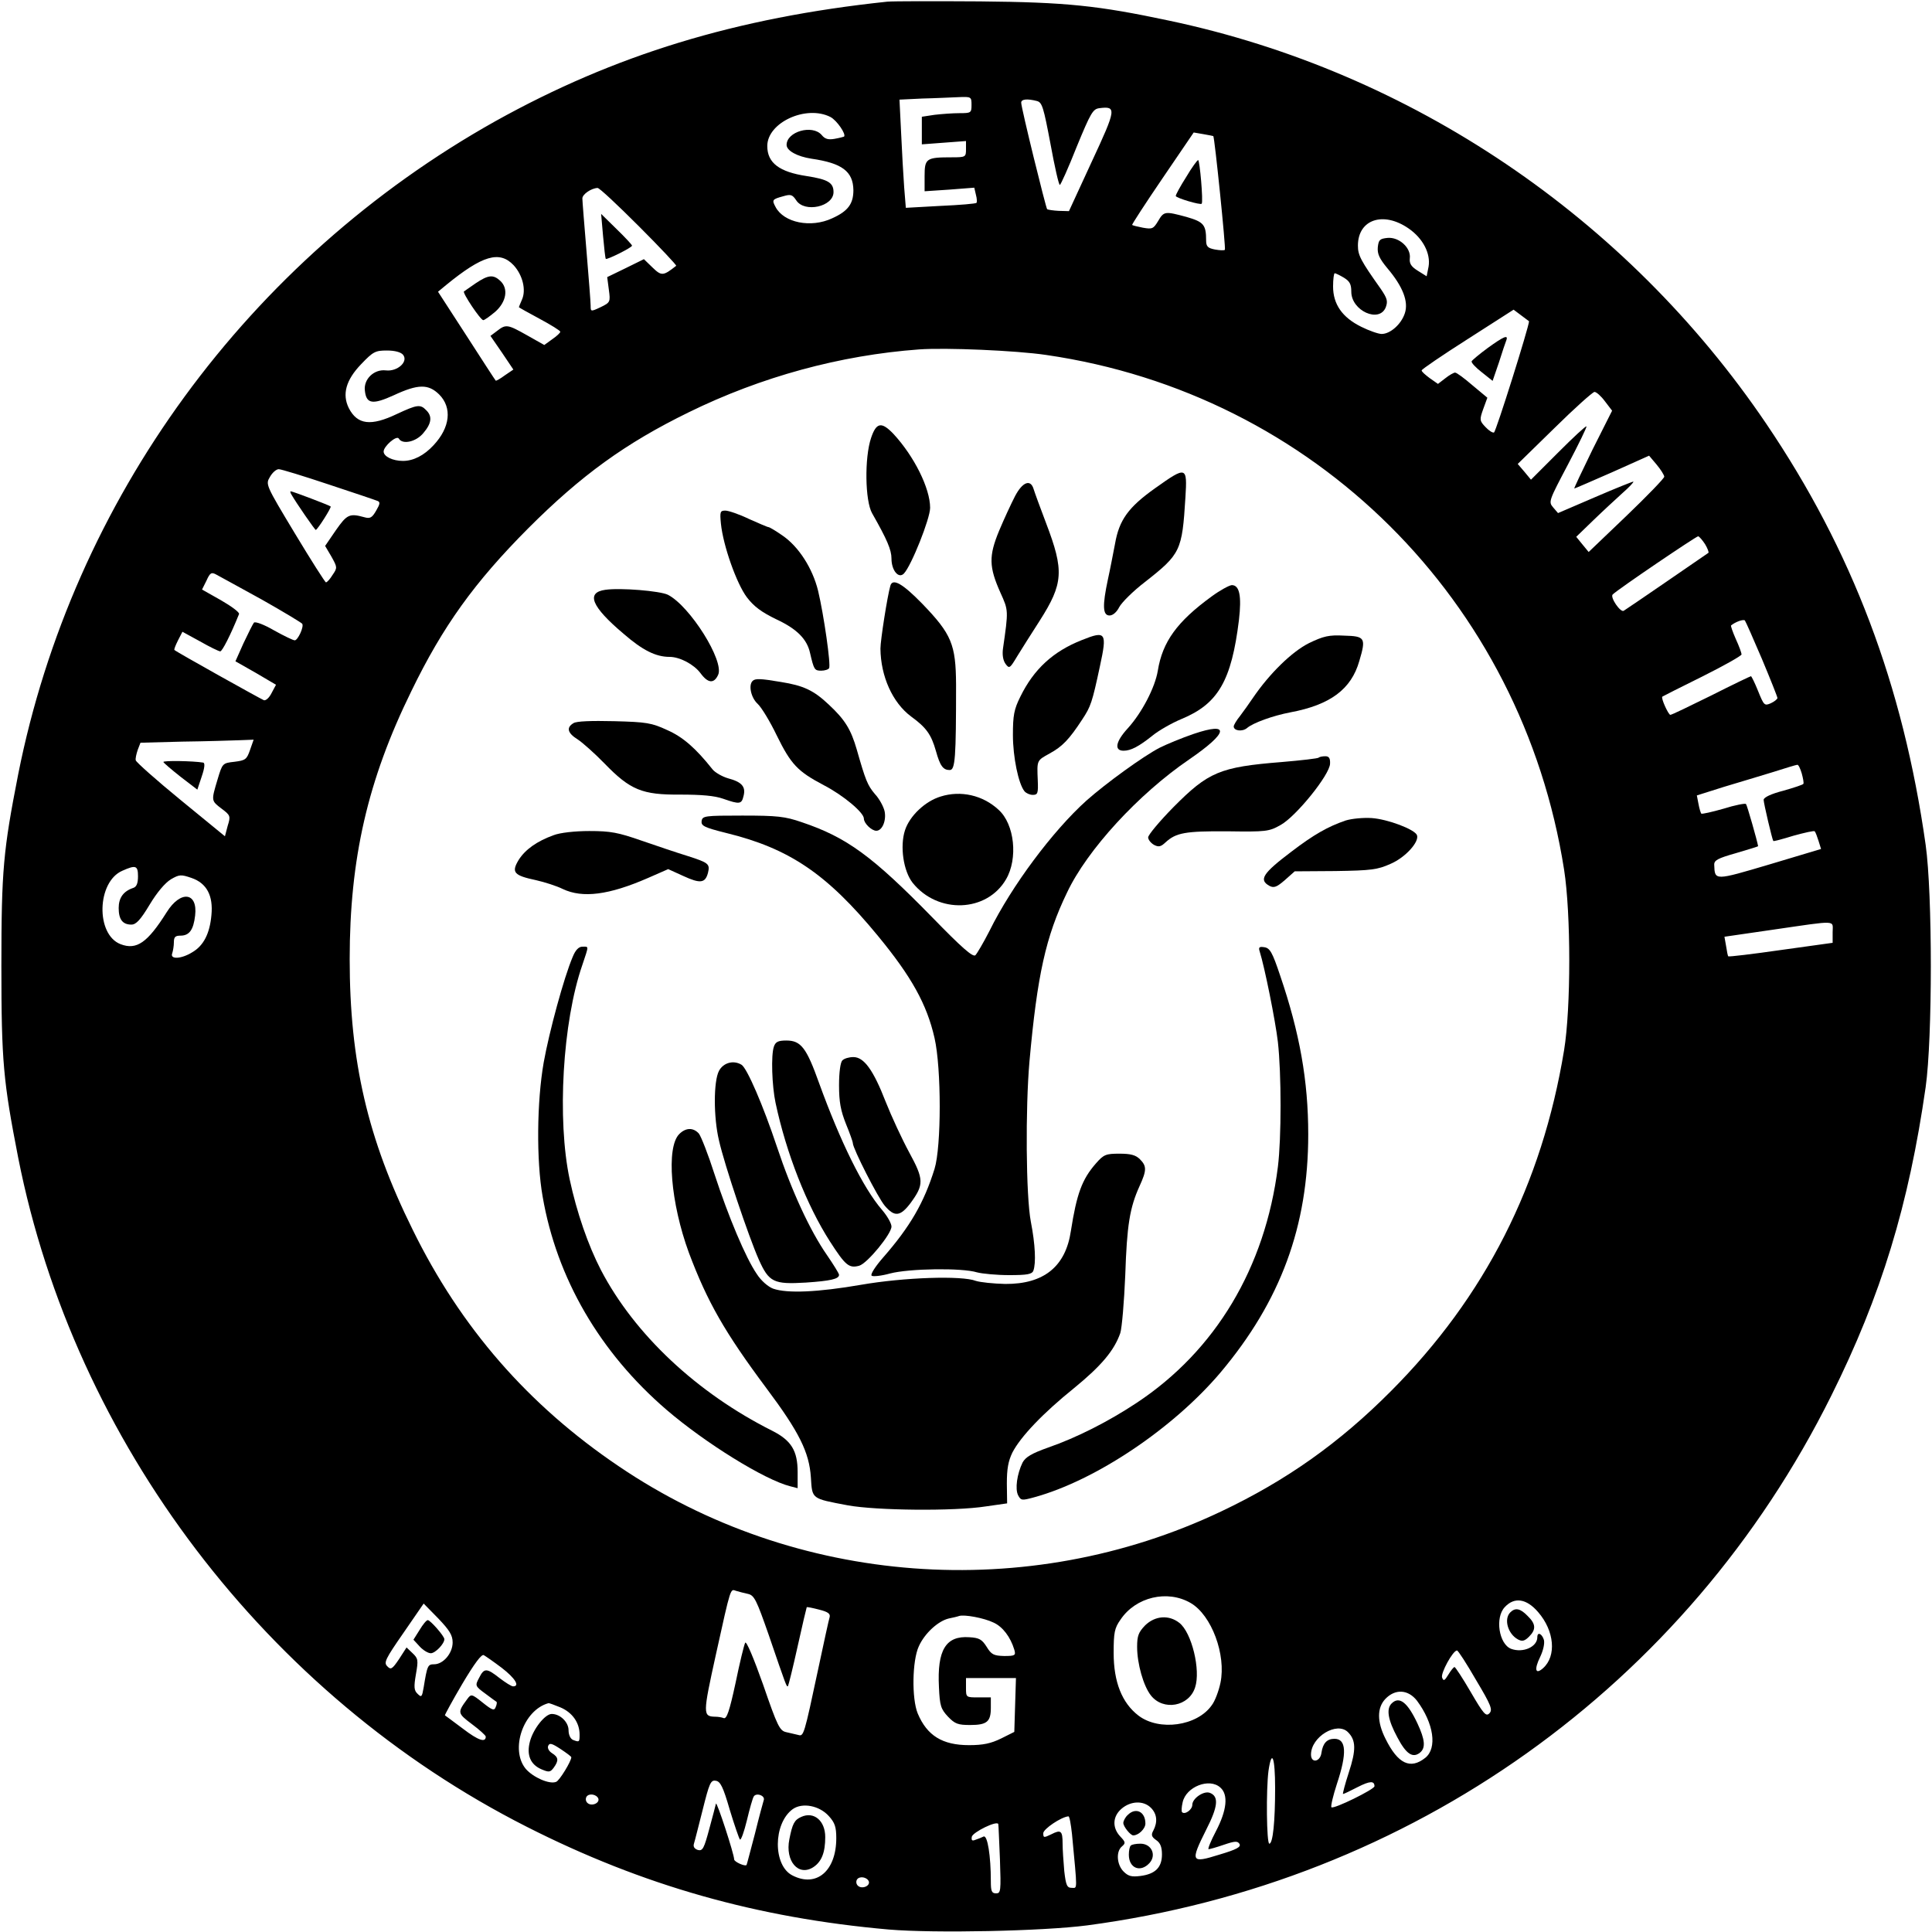 <?xml version="1.0" standalone="no"?>
<!DOCTYPE svg PUBLIC "-//W3C//DTD SVG 20010904//EN"
 "http://www.w3.org/TR/2001/REC-SVG-20010904/DTD/svg10.dtd">
<svg version="1.0" xmlns="http://www.w3.org/2000/svg"
 width="700pt" height="700pt" viewBox="0 0 700 700"
 preserveAspectRatio="xMidYMid meet">
<g transform="translate(0,700) scale(0.1,-0.1)"
fill="#000000" stroke="none">
<path d="M3215 6994 c-549 -58 -989 -193 -1420 -433 -896 -502 -1531 -1371
-1729 -2366 -54 -276 -61 -347 -61 -695 0 -347 7 -418 61 -695 204 -1031 901
-1947 1843 -2424 420 -213 835 -330 1311 -372 166 -14 558 -6 719 15 1175 156
2173 867 2696 1919 181 363 281 692 342 1118 25 177 25 701 0 878 -82 580
-267 1067 -577 1525 -507 749 -1288 1276 -2163 1461 -259 55 -372 67 -687 70
-162 1 -313 1 -335 -1z m305 -374 c0 -29 -2 -30 -44 -30 -24 0 -64 -3 -90 -6
l-46 -7 0 -50 0 -50 80 6 80 6 0 -29 c0 -29 -1 -30 -52 -30 -92 0 -98 -4 -98
-68 l0 -55 90 6 90 7 6 -26 c4 -14 4 -27 2 -29 -2 -3 -61 -8 -130 -11 l-126
-7 -6 74 c-3 41 -8 129 -11 196 l-6 122 83 4 c46 1 104 4 131 5 46 2 47 1 47
-28z m237 14 c19 -5 24 -23 49 -155 15 -82 30 -149 34 -149 3 0 31 62 61 138
51 124 59 137 82 140 63 8 62 -2 -27 -193 l-83 -180 -37 1 c-20 1 -39 4 -42 6
-5 6 -94 367 -94 386 0 13 22 15 57 6z m-748 -58 c23 -12 58 -63 49 -71 -2 -1
-17 -5 -34 -8 -23 -4 -35 -1 -47 14 -34 39 -127 12 -127 -36 0 -21 38 -42 90
-50 111 -16 151 -46 152 -114 0 -49 -19 -76 -77 -102 -77 -36 -175 -16 -205
41 -14 26 -12 28 28 39 27 8 33 6 47 -15 30 -46 135 -23 135 30 0 34 -20 46
-97 58 -100 15 -143 48 -143 109 0 85 141 150 229 105z m1387 -69 c5 -6 46
-408 42 -412 -3 -3 -19 -2 -36 1 -26 5 -32 11 -32 33 0 57 -9 67 -71 85 -78
21 -82 21 -103 -15 -17 -28 -21 -30 -55 -24 -20 4 -37 8 -39 10 -2 1 48 78
110 169 l113 166 35 -6 c19 -3 36 -7 36 -7z m-2081 -327 c76 -76 137 -141 135
-143 -47 -37 -53 -38 -86 -6 l-31 30 -67 -33 -66 -32 6 -46 c6 -44 5 -46 -30
-63 -36 -17 -36 -16 -36 6 0 12 -7 101 -15 197 -8 96 -15 182 -15 191 0 15 32
37 55 38 6 1 73 -62 150 -139z m2789 -8 c52 -36 80 -91 72 -138 l-7 -35 -32
20 c-24 15 -31 26 -29 45 5 38 -39 78 -81 74 -28 -3 -32 -7 -35 -34 -2 -24 6
-41 34 -75 57 -67 78 -122 64 -164 -13 -40 -53 -75 -84 -75 -12 0 -46 12 -74
26 -69 34 -102 82 -102 146 0 27 3 48 6 48 3 0 18 -7 33 -16 21 -13 27 -23 27
-51 0 -69 102 -115 125 -56 8 22 5 32 -18 66 -73 103 -83 122 -83 157 0 95 92
126 184 62z m-3243 -133 c33 -36 46 -90 30 -125 -6 -14 -11 -26 -11 -27 0 -1
34 -20 75 -42 41 -22 75 -43 75 -47 0 -4 -13 -16 -29 -27 l-29 -21 -62 35
c-71 40 -77 41 -109 16 l-24 -18 42 -61 41 -61 -31 -21 c-16 -12 -32 -21 -33
-19 -2 2 -50 76 -106 163 l-103 159 29 24 c132 108 194 126 245 72z m3679
-203 c0 -19 -120 -401 -127 -403 -5 -2 -19 7 -31 20 -21 22 -22 26 -8 65 l15
41 -54 45 c-29 25 -57 46 -63 46 -5 0 -21 -9 -36 -21 l-26 -20 -30 21 c-16 12
-30 24 -29 28 0 4 75 55 166 113 l167 107 28 -21 c15 -11 28 -21 28 -21z
m-1750 -122 c971 -141 1724 -889 1877 -1865 25 -160 25 -501 0 -654 -80 -487
-287 -894 -627 -1235 -187 -188 -379 -324 -615 -436 -703 -334 -1543 -271
-2184 164 -327 221 -572 502 -746 857 -163 329 -228 610 -228 980 0 363 65
648 223 970 115 237 229 395 424 591 192 192 352 308 581 420 263 129 549 207
835 228 97 7 352 -4 460 -20z m-2330 1 c21 -25 -20 -62 -62 -57 -43 5 -81 -32
-76 -73 5 -49 28 -52 105 -17 88 41 125 41 164 3 48 -48 40 -120 -20 -184 -34
-37 -73 -57 -111 -57 -37 0 -70 16 -70 34 0 19 47 60 55 47 13 -23 63 -12 89
20 30 35 33 61 10 83 -21 22 -33 20 -106 -14 -94 -45 -143 -39 -174 21 -25 50
-11 102 45 160 43 45 51 49 93 49 29 0 50 -6 58 -15z m4355 -169 l26 -34 -71
-141 c-38 -78 -68 -141 -66 -141 2 0 64 27 137 59 l134 60 27 -32 c15 -18 27
-37 28 -44 0 -6 -62 -70 -137 -142 l-137 -131 -23 28 -22 27 62 60 c34 33 82
77 105 98 24 21 42 40 40 42 -1 1 -64 -24 -138 -56 l-135 -58 -18 21 c-17 20
-15 24 54 155 39 74 69 136 67 138 -2 3 -48 -40 -102 -94 l-99 -99 -24 29 -24
28 133 130 c73 72 138 130 145 131 7 0 24 -15 38 -34z m-4625 -301 c91 -30
171 -57 178 -60 10 -4 9 -11 -5 -35 -15 -26 -22 -30 -43 -24 -54 15 -63 10
-103 -47 l-39 -57 23 -39 c21 -38 22 -40 4 -66 -9 -15 -20 -27 -24 -27 -3 0
-54 80 -113 178 -106 176 -106 177 -90 204 9 16 23 28 32 28 9 0 90 -25 180
-55z m4988 -217 c9 -15 14 -29 12 -31 -10 -7 -295 -203 -307 -210 -12 -7 -50
49 -40 59 19 19 304 212 310 211 5 -2 16 -15 25 -29z m-5230 -200 c78 -44 144
-84 147 -88 7 -11 -16 -60 -27 -60 -6 0 -39 16 -75 36 -36 21 -68 33 -73 28
-4 -5 -21 -39 -38 -75 l-29 -65 74 -42 73 -43 -16 -30 c-9 -18 -21 -28 -28
-26 -14 6 -319 176 -324 182 -2 2 4 17 13 35 l16 31 64 -35 c35 -20 68 -36 73
-36 7 0 37 58 68 135 3 6 -27 28 -65 50 l-69 39 16 32 c13 29 18 32 36 22 12
-6 85 -47 164 -90z m5436 -216 c31 -74 56 -137 56 -141 0 -4 -11 -13 -24 -19
-23 -10 -25 -8 -46 44 -12 30 -24 54 -26 54 -2 0 -67 -31 -144 -70 -77 -38
-143 -70 -148 -70 -7 0 -35 61 -29 66 1 1 66 34 145 73 78 39 142 75 142 80 0
5 -9 30 -21 56 -11 25 -19 48 -17 49 16 13 44 23 50 18 3 -4 31 -67 62 -140z
m-5478 -329 c-12 -35 -17 -38 -56 -43 -44 -5 -44 -5 -62 -65 -23 -77 -23 -76
15 -105 32 -24 33 -27 22 -62 l-10 -38 -160 131 c-88 72 -161 137 -163 144 -2
6 2 23 7 38 l10 26 153 4 c84 1 176 4 205 5 l52 2 -13 -37z m5622 -85 c5 -18
8 -35 6 -38 -1 -3 -34 -14 -73 -25 -43 -11 -71 -24 -71 -33 0 -12 31 -144 35
-149 1 -2 34 7 73 19 40 11 75 19 77 16 3 -3 9 -19 14 -35 l9 -29 -187 -56
c-199 -59 -198 -59 -200 -2 -1 17 12 24 79 43 44 13 80 24 80 25 -3 19 -40
149 -44 153 -3 3 -40 -4 -81 -17 -42 -12 -78 -20 -81 -18 -2 3 -7 18 -10 35
l-6 31 98 31 c55 16 135 41 179 54 44 14 83 26 87 26 4 1 11 -14 16 -31z
m-6028 -373 c0 -25 -5 -38 -17 -42 -36 -12 -53 -36 -53 -73 0 -41 14 -60 46
-60 17 0 33 17 66 72 27 45 56 79 77 92 31 18 37 18 75 5 55 -19 79 -64 72
-135 -6 -66 -28 -110 -69 -134 -40 -25 -82 -27 -73 -4 3 9 6 27 6 40 0 19 5
24 24 24 32 0 47 21 53 73 10 85 -53 92 -103 12 -70 -111 -109 -138 -167 -116
-91 35 -86 226 6 266 49 22 57 19 57 -20z m6140 -203 l0 -38 -187 -26 c-104
-15 -189 -25 -191 -23 -2 1 -5 18 -8 37 l-6 34 179 26 c235 34 213 35 213 -10z
m-3930 -2397 c23 -5 31 -22 75 -148 65 -190 65 -190 70 -186 2 3 18 67 35 144
17 77 32 140 33 142 2 1 22 -3 45 -9 32 -8 41 -15 38 -27 -3 -9 -21 -92 -41
-186 -52 -244 -53 -247 -73 -241 -9 2 -29 7 -43 10 -24 5 -32 21 -84 172 -34
96 -61 160 -65 152 -4 -7 -20 -73 -35 -146 -22 -102 -32 -131 -43 -127 -7 3
-21 5 -30 5 -46 1 -46 8 2 226 55 249 52 237 73 230 10 -3 29 -8 43 -11z
m1604 -33 c76 -44 129 -188 108 -289 -6 -29 -20 -67 -32 -82 -53 -75 -190 -94
-265 -37 -60 46 -90 122 -90 227 0 74 3 90 25 121 55 82 170 109 254 60z
m1259 -33 c59 -68 67 -159 18 -203 -28 -25 -33 -5 -11 40 11 23 17 48 14 62
-7 23 -24 31 -24 10 0 -35 -52 -58 -95 -42 -44 17 -59 113 -23 151 35 38 79
31 121 -18z m-3933 -110 c0 -39 -34 -79 -67 -79 -23 0 -25 -4 -38 -84 -6 -35
-8 -37 -22 -23 -13 12 -14 25 -6 71 9 51 8 57 -12 76 l-22 21 -27 -42 c-25
-37 -30 -40 -43 -26 -13 13 -7 26 59 121 l73 106 53 -54 c41 -43 52 -61 52
-87z m1960 72 c33 -15 61 -52 75 -98 6 -21 3 -23 -37 -23 -37 1 -46 5 -63 33
-17 27 -27 33 -63 35 -85 6 -117 -46 -110 -181 3 -68 7 -79 33 -107 25 -26 36
-30 80 -30 61 0 75 12 75 62 l0 38 -45 0 c-45 0 -45 0 -45 35 l0 35 90 0 91 0
-3 -97 -3 -98 -48 -24 c-37 -18 -65 -24 -116 -24 -96 0 -152 34 -186 115 -22
54 -20 191 4 243 21 47 70 92 109 101 15 3 32 7 37 9 19 6 90 -7 125 -24z
m1748 -208 c55 -92 61 -108 48 -121 -12 -12 -21 -2 -67 77 -29 50 -56 91 -59
91 -3 0 -13 -12 -22 -27 -14 -23 -18 -25 -23 -11 -6 15 39 98 54 98 4 0 35
-48 69 -107z m-3530 44 c48 -37 67 -67 41 -67 -6 0 -28 14 -49 30 -47 37 -56
37 -74 1 -15 -28 -15 -30 22 -57 20 -15 39 -29 41 -30 2 -2 1 -10 -3 -19 -5
-14 -12 -12 -47 16 -40 32 -42 32 -56 13 -36 -49 -36 -51 17 -91 27 -20 50
-41 50 -45 0 -23 -27 -14 -82 28 -35 26 -64 48 -66 49 -1 1 27 53 63 114 44
74 70 109 78 104 7 -4 36 -24 65 -46z m3316 -119 c61 -82 74 -172 30 -207 -54
-43 -99 -22 -144 69 -31 61 -31 112 -1 144 36 38 83 35 115 -6z m-3104 -24
c43 -18 70 -55 70 -99 0 -27 -1 -28 -24 -19 -9 4 -16 18 -16 35 0 29 -30 59
-61 59 -24 0 -67 -54 -79 -100 -13 -49 2 -84 43 -101 26 -11 31 -10 43 6 19
26 18 38 -6 53 -11 7 -17 18 -14 26 5 12 13 10 45 -11 21 -14 39 -27 39 -30 0
-14 -43 -85 -55 -89 -24 -10 -83 16 -110 47 -58 70 -9 213 82 238 2 1 21 -6
43 -15z m2854 -90 c29 -29 30 -64 3 -146 -14 -43 -23 -78 -21 -78 3 0 26 11
53 25 45 23 61 23 61 3 0 -11 -148 -84 -156 -76 -3 4 6 42 20 85 37 111 34
163 -9 163 -27 0 -42 -16 -47 -50 -4 -34 -38 -40 -38 -7 0 64 94 121 134 81z
m-264 -203 c0 -121 -8 -201 -21 -201 -10 0 -12 195 -3 264 12 82 24 49 24 -63z
m-1976 -78 c17 -56 34 -105 37 -108 4 -3 15 28 25 69 10 42 21 81 25 87 9 15
43 3 36 -14 -2 -6 -17 -61 -32 -122 -16 -60 -29 -111 -30 -112 -4 -7 -45 11
-45 20 0 19 -63 212 -66 202 -1 -5 -12 -47 -24 -91 -19 -71 -24 -81 -41 -77
-12 4 -18 11 -15 22 3 9 17 65 32 124 24 96 29 108 47 105 17 -2 27 -22 51
-105z m1778 80 c29 -26 23 -82 -16 -157 -19 -36 -31 -66 -27 -66 4 0 29 7 55
16 41 14 50 14 57 3 6 -11 -10 -20 -74 -39 -102 -32 -105 -26 -47 90 43 84 47
121 14 134 -22 9 -64 -20 -64 -43 0 -18 -27 -37 -37 -27 -3 3 -2 19 2 36 12
56 97 90 137 53z m-2254 -40 c5 -17 -26 -29 -40 -15 -6 6 -7 15 -3 22 9 14 37
9 43 -7z m2002 -33 c22 -22 25 -51 9 -82 -9 -16 -7 -23 10 -35 15 -10 21 -25
21 -52 0 -47 -24 -71 -78 -78 -32 -4 -44 -1 -61 16 -25 25 -28 73 -6 91 14 12
13 16 -6 36 -30 32 -28 73 5 101 33 28 79 30 106 3z m-1167 -30 c22 -24 27
-40 27 -80 0 -119 -72 -180 -159 -135 -71 36 -70 188 1 240 35 25 97 13 131
-25z m881 -65 c20 -212 20 -195 -1 -195 -17 0 -21 9 -27 61 -3 34 -6 79 -6 99
0 47 -6 52 -41 34 -27 -13 -29 -13 -29 4 0 15 65 59 91 61 4 1 9 -28 13 -64z
m-261 -92 c4 -115 3 -123 -14 -123 -16 0 -19 8 -19 44 0 92 -12 167 -26 162
-8 -4 -21 -9 -30 -12 -12 -5 -15 -2 -13 11 4 17 92 60 96 46 1 -3 3 -61 6
-128z m-475 -80 c5 -17 -26 -29 -40 -15 -6 6 -7 15 -3 22 9 14 37 9 43 -7z"/>
<path d="M4298 6359 c-21 -33 -38 -64 -38 -69 0 -7 90 -34 94 -28 6 7 -7 158
-13 158 -3 0 -23 -27 -43 -61z"/>
<path d="M2185 6145 c4 -44 8 -81 10 -83 4 -4 95 41 95 48 0 3 -25 30 -56 60
l-56 55 7 -80z"/>
<path d="M1724 5974 c-21 -15 -41 -28 -43 -30 -6 -5 60 -104 70 -104 4 0 24
14 44 31 40 36 48 84 17 112 -25 23 -43 21 -88 -9z"/>
<path d="M5390 5739 c-30 -22 -56 -44 -58 -48 -2 -5 15 -23 37 -40 l39 -31 23
67 c12 38 24 74 27 81 7 20 -10 13 -68 -29z"/>
<path d="M3156 5413 c-24 -71 -22 -228 4 -273 54 -95 70 -132 70 -164 0 -43
26 -74 45 -54 27 28 95 199 95 238 0 71 -58 187 -133 268 -43 45 -62 42 -81
-15z"/>
<path d="M4185 5231 c-97 -69 -130 -115 -145 -201 -7 -36 -18 -94 -26 -130
-20 -94 -19 -130 6 -130 12 0 26 12 35 30 9 17 50 58 93 91 130 102 135 113
147 307 7 113 4 114 -110 33z"/>
<path d="M3678 5203 c-14 -27 -40 -83 -58 -126 -38 -92 -37 -131 5 -225 29
-64 29 -63 9 -202 -3 -22 0 -42 9 -55 14 -19 16 -17 43 28 16 26 52 83 81 128
86 135 89 181 23 354 -21 55 -41 110 -45 123 -11 37 -40 26 -67 -25z"/>
<path d="M2612 5103 c8 -80 57 -218 94 -267 25 -33 53 -54 107 -80 75 -35 111
-72 122 -122 14 -60 16 -64 40 -64 13 0 26 4 29 9 7 11 -19 193 -40 281 -20
81 -70 159 -128 199 -24 17 -48 31 -51 31 -4 0 -36 14 -72 30 -35 17 -74 30
-85 30 -19 0 -20 -5 -16 -47z"/>
<path d="M3226 4878 c-11 -38 -36 -198 -36 -228 1 -101 44 -196 111 -246 55
-40 73 -65 90 -125 15 -54 26 -69 50 -69 20 0 23 44 23 310 -1 145 -16 182
-122 292 -72 74 -108 94 -116 66z"/>
<path d="M4390 4839 c-125 -91 -178 -164 -195 -269 -10 -61 -58 -153 -109
-209 -44 -48 -50 -81 -15 -81 26 0 55 15 105 55 22 18 69 45 105 60 133 55
181 139 208 359 10 87 2 126 -26 126 -10 -1 -43 -19 -73 -41z"/>
<path d="M2193 4863 c-71 -10 -50 -61 66 -159 69 -60 117 -84 167 -84 37 0 88
-27 112 -59 27 -37 49 -39 64 -6 23 50 -102 249 -182 290 -28 14 -173 26 -227
18z"/>
<path d="M3920 4681 c-104 -41 -174 -105 -223 -205 -23 -46 -27 -68 -27 -139
0 -80 20 -177 42 -204 6 -7 19 -13 30 -13 18 0 20 6 18 53 -3 73 -4 71 43 97
46 25 71 51 118 123 31 47 36 61 64 192 27 124 22 131 -65 96z"/>
<path d="M4743 4670 c-62 -31 -143 -110 -203 -198 -14 -21 -35 -50 -47 -66
-13 -16 -23 -33 -23 -38 0 -16 31 -20 48 -6 22 19 94 45 157 57 145 27 221 84
250 186 25 84 21 90 -55 92 -55 3 -75 -2 -127 -27z"/>
<path d="M2727 4533 c-16 -15 -6 -61 18 -83 14 -13 45 -64 69 -114 52 -106 76
-131 171 -181 71 -37 145 -99 145 -121 0 -17 28 -44 45 -44 22 0 37 38 30 71
-4 17 -19 45 -35 62 -27 32 -34 50 -66 162 -21 72 -42 107 -101 162 -55 52
-92 69 -173 82 -76 13 -94 13 -103 4z"/>
<path d="M2078 4380 c-27 -16 -22 -36 15 -59 17 -11 61 -50 97 -87 94 -97 137
-114 275 -113 76 0 124 -4 155 -15 60 -21 67 -20 74 10 9 34 -7 51 -56 64 -21
6 -47 21 -56 32 -62 78 -108 118 -165 143 -56 26 -75 29 -192 32 -83 2 -136 0
-147 -7z"/>
<path d="M4325 4341 c-44 -15 -99 -38 -123 -50 -60 -31 -195 -129 -266 -192
-122 -110 -270 -308 -351 -472 -22 -43 -45 -82 -51 -88 -9 -8 -50 28 -155 136
-219 224 -311 291 -474 346 -61 21 -89 24 -215 24 -137 0 -145 -1 -148 -20 -2
-17 9 -23 89 -43 229 -56 365 -148 550 -373 121 -147 177 -247 205 -370 25
-110 25 -393 0 -474 -38 -122 -88 -209 -187 -322 -27 -31 -46 -60 -41 -65 4
-4 35 -1 67 8 69 18 260 21 315 4 19 -5 72 -10 116 -10 65 0 83 3 88 16 10 27
7 95 -9 177 -18 93 -20 412 -5 582 28 311 59 452 136 611 73 155 259 357 442
482 143 98 150 138 17 93z"/>
<path d="M4778 4255 c-2 -3 -63 -10 -134 -16 -225 -18 -266 -36 -393 -164 -50
-51 -91 -100 -91 -109 0 -8 9 -20 21 -27 17 -9 25 -7 42 9 38 35 72 41 224 40
140 -2 151 -1 193 23 56 31 178 182 179 222 1 20 -4 27 -17 27 -10 0 -21 -2
-24 -5z"/>
<path d="M3408 4114 c-56 -17 -112 -70 -129 -122 -19 -58 -6 -148 28 -191 91
-113 268 -107 338 13 44 75 31 200 -27 252 -57 53 -137 71 -210 48z"/>
<path d="M4875 4027 c-64 -22 -115 -51 -195 -112 -106 -80 -120 -103 -80 -125
16 -8 26 -4 55 21 l36 32 147 1 c131 2 153 5 200 26 54 23 105 80 96 104 -8
21 -106 58 -164 62 -30 2 -73 -2 -95 -9z"/>
<path d="M2006 3974 c-61 -22 -103 -52 -127 -90 -27 -45 -17 -56 63 -73 31 -7
75 -21 97 -32 72 -34 167 -22 309 40 l73 32 55 -25 c61 -28 79 -26 89 11 8 33
3 37 -75 62 -36 11 -110 36 -165 55 -86 30 -113 35 -190 35 -52 0 -106 -6
-129 -15z"/>
<path d="M2075 3533 c-32 -75 -85 -271 -105 -382 -25 -142 -27 -356 -4 -486
51 -296 207 -565 449 -773 141 -121 356 -254 448 -277 l27 -7 0 58 c0 78 -23
115 -92 150 -273 137 -499 349 -621 583 -46 89 -87 207 -113 328 -46 216 -26
570 46 777 24 72 24 66 0 66 -13 0 -25 -12 -35 -37z"/>
<path d="M4564 3553 c18 -57 57 -251 66 -328 13 -116 13 -348 0 -453 -46 -365
-226 -666 -512 -855 -101 -67 -217 -126 -321 -162 -59 -21 -81 -34 -92 -54
-20 -41 -28 -96 -16 -119 10 -19 14 -19 58 -7 223 61 504 250 675 452 218 259
318 530 318 863 0 194 -31 368 -102 576 -28 84 -37 99 -57 102 -18 3 -22 0
-17 -15z"/>
<path d="M2804 3208 c-11 -31 -7 -143 6 -204 39 -183 113 -371 197 -502 56
-87 69 -98 106 -88 29 8 117 115 117 142 0 11 -15 38 -34 60 -69 80 -151 247
-228 459 -46 129 -66 155 -119 155 -30 0 -39 -5 -45 -22z"/>
<path d="M3052 3158 c-7 -7 -12 -43 -12 -90 0 -61 6 -92 25 -140 14 -34 25
-65 25 -70 0 -19 91 -198 116 -227 35 -41 56 -39 93 10 49 67 49 85 -5 184
-26 48 -64 130 -85 183 -45 116 -79 162 -117 162 -16 0 -33 -5 -40 -12z"/>
<path d="M2605 3120 c-20 -38 -20 -168 0 -252 20 -89 108 -350 144 -431 37
-83 54 -91 171 -84 89 6 120 13 120 28 0 5 -20 37 -44 72 -61 88 -127 230
-181 392 -50 150 -108 284 -128 297 -29 18 -66 8 -82 -22z"/>
<path d="M2461 2891 c-48 -48 -31 -250 35 -430 67 -178 129 -287 281 -491 119
-159 155 -232 161 -323 5 -79 1 -76 133 -101 103 -19 387 -22 501 -4 l77 11
-1 72 c0 53 5 81 20 112 30 58 111 143 224 234 99 81 145 136 167 199 6 19 14
114 18 210 6 180 16 244 52 323 26 57 26 72 1 97 -15 15 -33 20 -74 20 -49 0
-57 -3 -85 -35 -51 -58 -70 -111 -91 -245 -19 -129 -98 -193 -238 -192 -43 1
-90 6 -106 11 -51 20 -260 13 -416 -14 -156 -27 -268 -32 -319 -14 -18 7 -43
28 -59 53 -40 58 -103 208 -153 361 -23 72 -49 138 -57 148 -20 22 -47 22 -71
-2z"/>
<path d="M1056 5208 c17 -30 85 -128 88 -128 6 0 58 82 54 85 -4 4 -138 55
-145 55 -2 0 -1 -6 3 -12z"/>
<path d="M592 4239 c2 -4 30 -28 63 -54 l60 -46 16 48 c11 32 12 49 5 50 -36
6 -146 8 -144 2z"/>
<path d="M4149 1111 c-24 -25 -29 -38 -29 -78 0 -61 23 -142 50 -176 45 -57
138 -40 160 29 21 62 -12 199 -57 234 -38 30 -88 26 -124 -9z"/>
<path d="M5472 1158 c-24 -24 -9 -78 28 -98 15 -8 24 -6 40 10 26 26 25 46 -5
75 -27 28 -45 31 -63 13z"/>
<path d="M1520 1094 l-22 -35 23 -25 c12 -13 30 -24 40 -24 16 0 49 34 49 51
0 11 -51 69 -60 69 -5 0 -18 -16 -30 -36z"/>
<path d="M5042 828 c-20 -20 -13 -60 21 -123 32 -61 56 -76 82 -55 21 17 18
47 -9 105 -36 77 -66 101 -94 73z"/>
<path d="M4086 424 c-9 -8 -16 -22 -16 -29 0 -13 26 -45 36 -45 19 0 44 24 44
43 0 43 -35 60 -64 31z"/>
<path d="M4097 313 c-4 -3 -7 -18 -7 -33 0 -49 42 -66 75 -30 26 29 7 70 -33
70 -16 0 -32 -3 -35 -7z"/>
<path d="M2903 417 c-25 -11 -32 -25 -43 -81 -16 -79 33 -136 87 -101 30 20
43 53 43 109 0 59 -41 94 -87 73z"/>
</g>
</svg>
